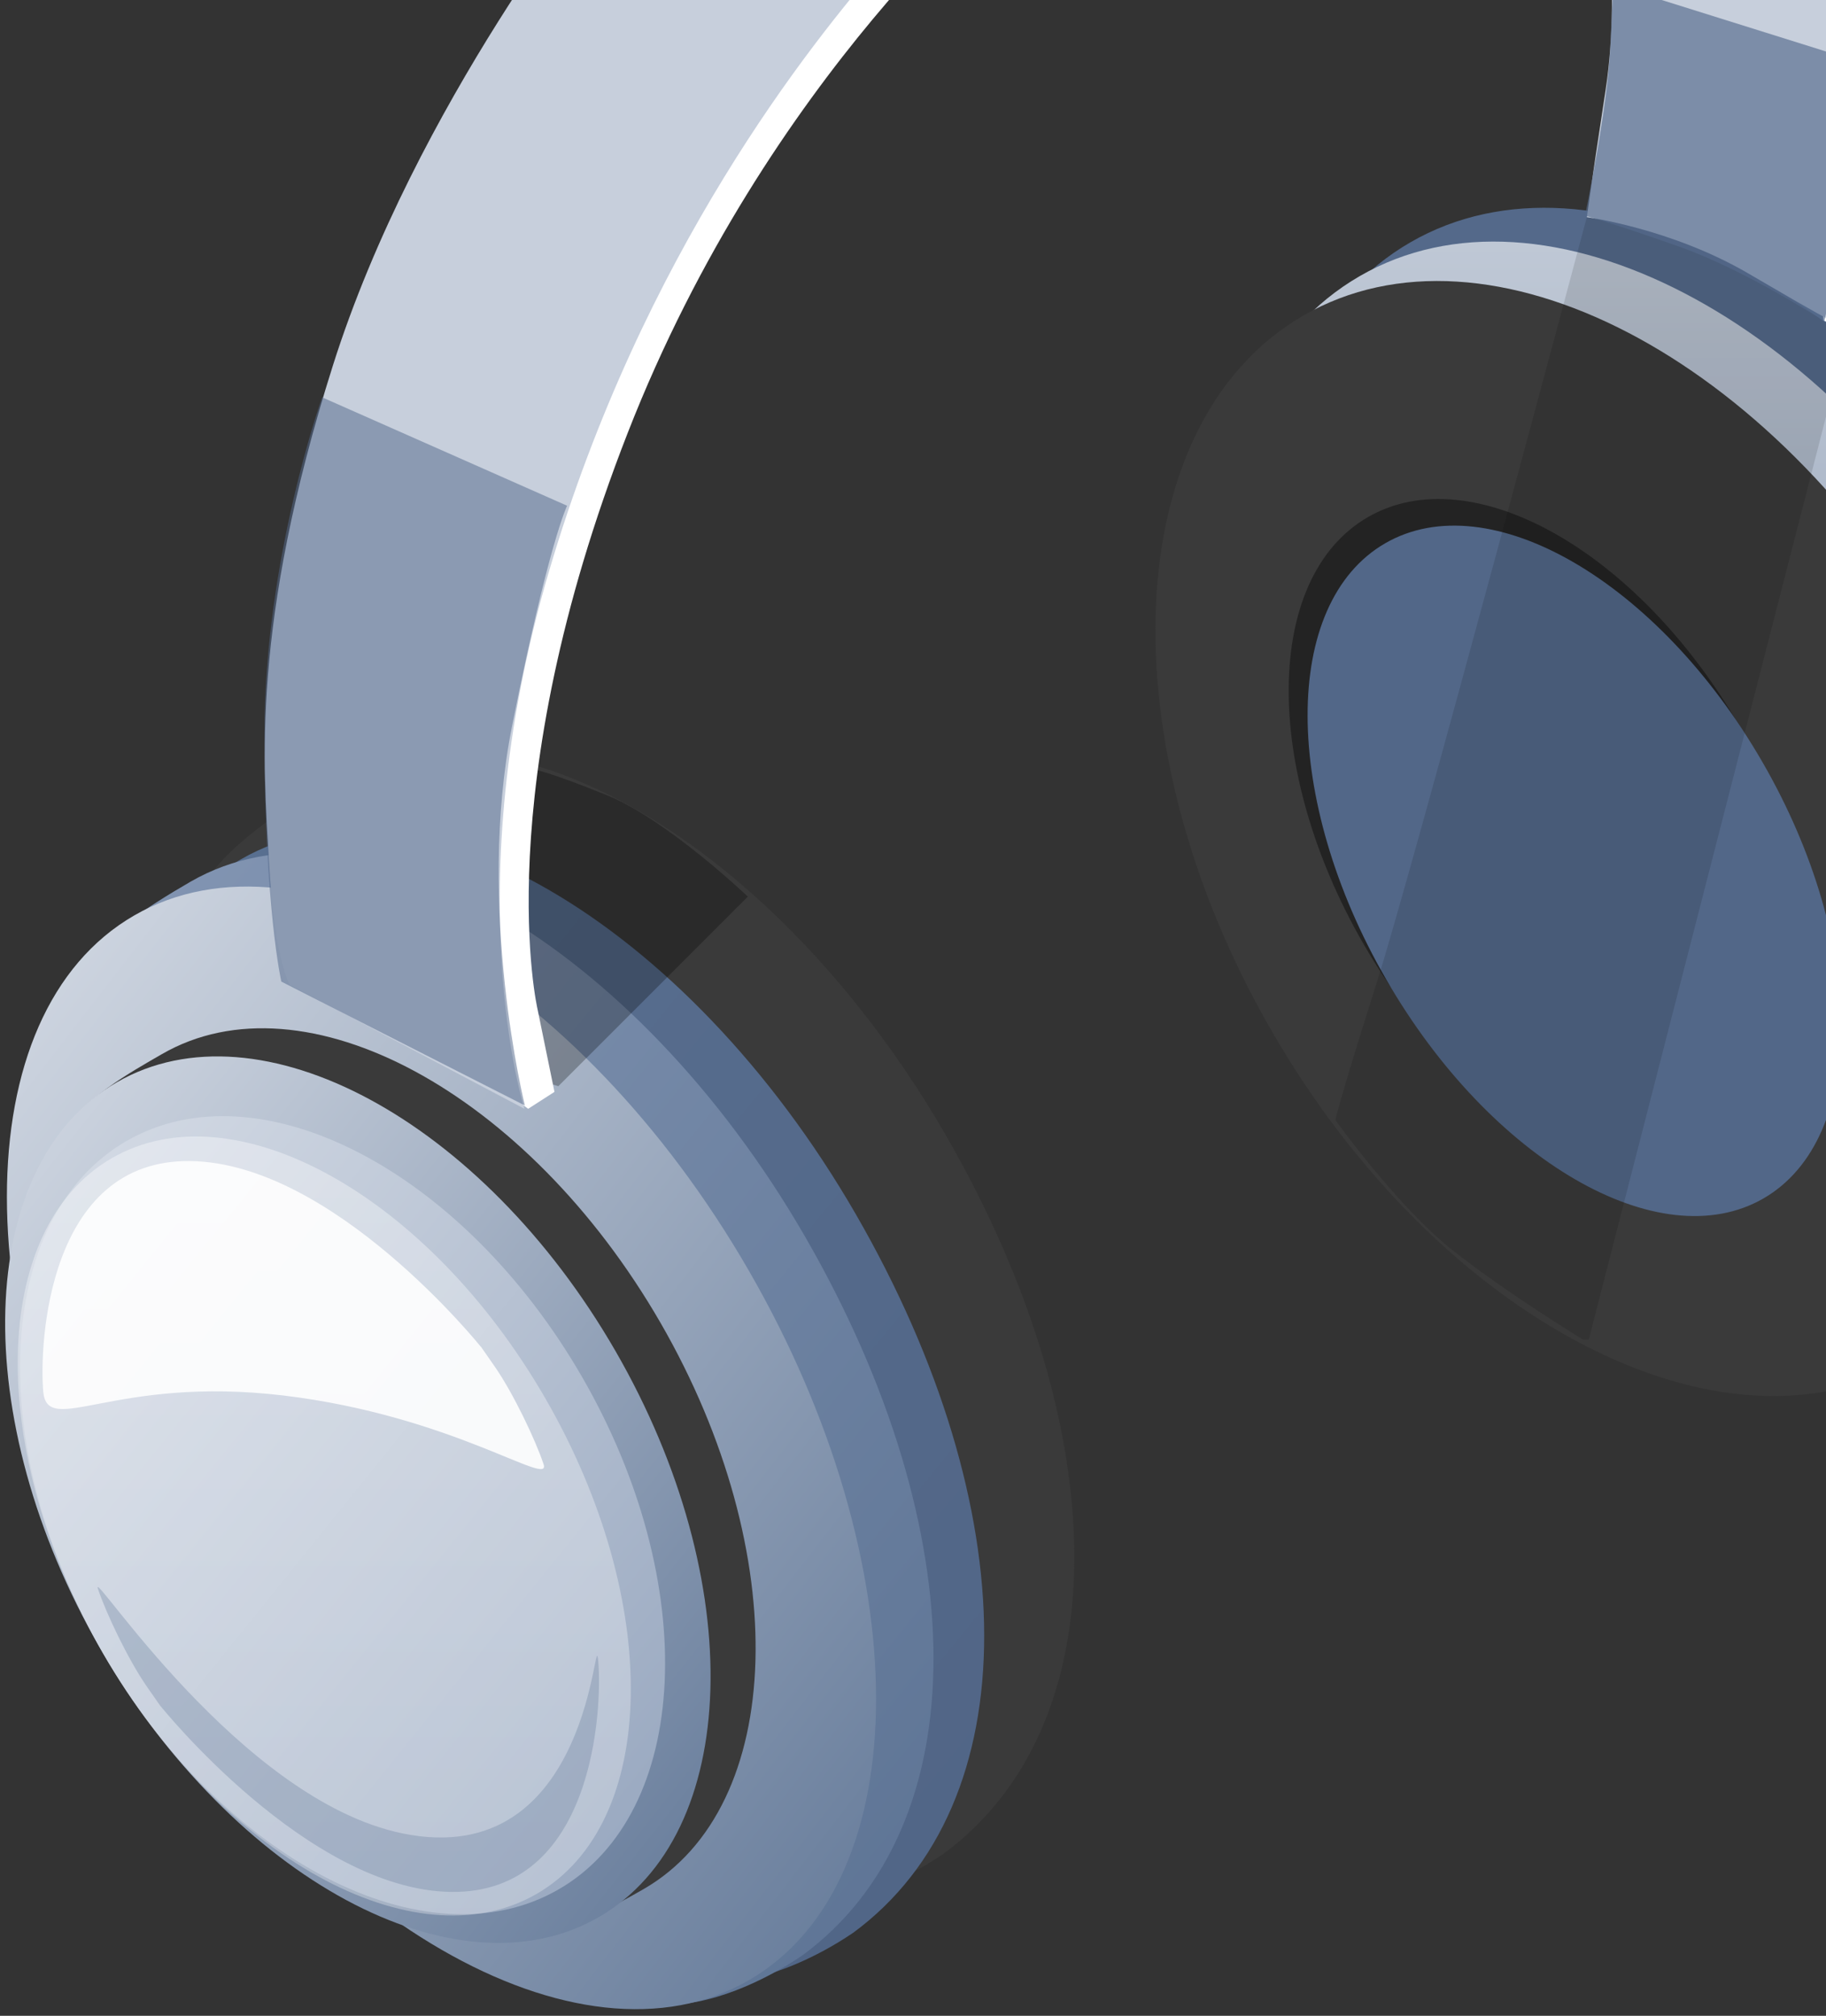 <svg width="77" height="85" viewBox="0 0 77 85" fill="none" xmlns="http://www.w3.org/2000/svg">
<rect x="0" y="0" width="77" height="85" fill="#333333" stroke="none"/>
<path fill-rule="evenodd" clip-rule="evenodd" d="M88.112 40.779C83.859 43.234 76.97 39.261 72.722 31.904C68.476 24.547 68.478 16.595 72.731 14.139C76.984 11.684 83.873 15.657 88.122 23.014C92.368 30.37 92.365 38.323 88.112 40.779Z" fill="#DAE0E8"/>
<path fill-rule="evenodd" clip-rule="evenodd" d="M84.944 54.326C77.174 58.812 65.175 52.576 58.141 40.394C51.109 28.214 51.708 14.702 59.478 10.216C67.248 5.731 79.247 11.966 86.281 24.149C93.312 36.328 92.714 49.84 84.944 54.326Z" fill="#54698A"/>
<path fill-rule="evenodd" clip-rule="evenodd" d="M82.807 55.751C75.037 60.237 63.038 54.001 56.004 41.819C48.972 29.639 49.571 16.127 57.341 11.641C65.111 7.155 77.11 13.391 84.144 25.573C91.175 37.753 90.577 51.265 82.807 55.751Z" fill="url(#paint0_linear)"/>
<path fill-rule="evenodd" clip-rule="evenodd" d="M39.766 78.18C38.263 79.209 35.807 80.396 33.751 80.239C27.102 79.764 19.467 72.346 13.974 62.833C8.586 53.503 5.573 43.985 8.263 37.892C9.135 35.833 12.2 33.928 13.97 32.905C21.125 28.773 32.727 35.474 39.887 47.873C47.044 60.271 47.208 72.719 39.768 78.18H39.766Z" fill="#3A3A3A"/>
<path fill-rule="evenodd" clip-rule="evenodd" d="M35.966 81.505C34.463 82.533 32.008 83.72 29.951 83.564C23.302 83.089 15.667 75.67 10.175 66.157C4.787 56.827 1.773 47.309 4.464 41.216C5.335 39.157 8.401 37.252 10.17 36.229C17.325 32.097 28.928 38.798 36.087 51.197C43.245 63.595 43.408 76.043 35.969 81.505H35.966Z" fill="url(#paint1_linear)"/>
<path fill-rule="evenodd" clip-rule="evenodd" d="M33.829 82.455C32.326 83.483 29.87 84.671 27.814 84.514C21.165 84.039 13.53 76.62 8.038 67.107C2.649 57.777 -0.364 48.26 2.326 42.166C3.198 40.107 6.264 38.203 8.033 37.179C15.188 33.047 26.79 39.749 33.95 52.147C41.107 64.545 41.271 76.993 33.831 82.455H33.829Z" fill="url(#paint2_linear)"/>
<path fill-rule="evenodd" clip-rule="evenodd" d="M31.578 83.5C24.423 87.632 12.82 80.93 5.661 68.532C-1.497 56.134 -1.499 42.736 5.656 38.604C12.811 34.472 24.414 41.173 31.573 53.572C38.731 65.97 38.733 79.368 31.578 83.5Z" fill="url(#paint3_linear)"/>
<path fill-rule="evenodd" clip-rule="evenodd" d="M27.151 79.65C26.142 80.232 23.855 81.505 22.749 81.583C16.971 82.217 10.797 76.406 6.128 68.32C1.759 60.75 -0.048 52.612 2.723 47.784C3.435 46.359 5.501 45.215 6.829 44.448C12.827 40.983 22.241 46.058 27.852 55.777C33.463 65.499 33.15 76.185 27.151 79.65Z" fill="#3A3A3A"/>
<path fill-rule="evenodd" clip-rule="evenodd" d="M25.252 80.838C19.253 84.302 9.84 79.228 4.229 69.508C-1.383 59.786 -1.069 49.1 4.929 45.635C10.928 42.17 20.341 47.245 25.952 56.965C31.564 66.687 31.25 77.373 25.252 80.838Z" fill="url(#paint4_linear)"/>
<path fill-rule="evenodd" clip-rule="evenodd" d="M23.556 79.669C17.978 82.889 9.379 78.434 4.347 69.721C-0.685 61.006 -0.241 51.332 5.335 48.112C10.913 44.892 19.512 49.346 24.544 58.059C29.576 66.774 29.132 76.449 23.556 79.669Z" fill="url(#paint5_linear)"/>
<path fill-rule="evenodd" clip-rule="evenodd" d="M22.63 79.859C17.482 82.832 9.299 78.294 4.352 69.728C-0.594 61.16 -0.43 51.807 4.718 48.834C9.866 45.861 18.049 50.398 22.996 58.964C27.942 67.532 27.779 76.886 22.63 79.859Z" fill="url(#paint6_linear)" fill-opacity="0.39"/>
<path fill-rule="evenodd" clip-rule="evenodd" d="M80.432 57.413C72.662 61.899 60.663 55.663 53.629 43.481C46.598 31.301 47.196 17.789 54.966 13.303C62.736 8.818 74.735 15.053 81.769 27.236C88.801 39.415 88.202 52.927 80.432 57.413Z" fill="#3A3A3A"/>
<path fill-rule="evenodd" clip-rule="evenodd" d="M73.175 48.634C68.794 51.163 61.774 47.209 57.495 39.8C53.218 32.392 53.301 24.334 57.683 21.805C62.064 19.276 69.084 23.23 73.363 30.639C77.639 38.048 77.556 46.105 73.175 48.634Z" fill="black" fill-opacity="0.39"/>
<path fill-rule="evenodd" clip-rule="evenodd" d="M74.363 50.534C69.981 53.063 62.857 48.931 58.455 41.301C54.05 33.671 54.033 25.438 58.414 22.907C62.796 20.378 69.92 24.509 74.322 32.139C78.727 39.769 78.744 48.002 74.363 50.534Z" fill="#526788"/>
<path fill-rule="evenodd" clip-rule="evenodd" d="M66.915 9.155C66.915 9.155 59.632 36.464 58.05 41.451C56.467 46.438 56.31 47.229 56.31 47.229C56.31 47.229 58.922 50.869 61.218 52.691C63.515 54.512 66.758 56.49 66.758 56.49H66.996L77.841 14.299C77.841 14.299 75.626 12.321 72.064 10.659C68.501 8.996 66.918 9.155 66.918 9.155H66.915Z" fill="black" fill-opacity="0.12"/>
<path fill-rule="evenodd" clip-rule="evenodd" d="M78.077 14.063L76.889 13.51L75.386 -5.487H77.523C77.523 -5.487 79.345 -0.422 79.107 5.515C78.87 11.451 78.079 14.063 78.079 14.063H78.077Z" fill="white"/>
<path fill-rule="evenodd" clip-rule="evenodd" d="M23.54 45.804L31.535 37.808C31.535 37.808 28.133 34.562 25.599 33.534C23.065 32.505 22.433 32.425 22.433 32.425L20.218 37.252L22.277 45.405L23.542 45.801L23.54 45.804Z" fill="black" fill-opacity="0.27"/>
<path fill-rule="evenodd" clip-rule="evenodd" d="M42.694 -5.252C42.694 -5.252 32.404 3.06 26.468 18.258C20.531 33.456 22.668 42.558 22.668 42.558L23.381 46.041L22.272 46.754L21.4 46.12C21.4 46.12 17.204 32.268 22.428 17.545C27.653 2.822 39.129 -5.33 39.129 -5.33L42.691 -5.252H42.694Z" fill="white"/>
<path fill-rule="evenodd" clip-rule="evenodd" d="M12.22 41.529L22.115 46.754C22.115 46.754 19.187 37.571 23.143 24.116C27.102 10.659 34.145 1.872 37.313 -1.768C40.478 -5.409 40.953 -5.489 40.953 -5.489L25.359 -5.33C25.359 -5.33 17.522 4.406 14.039 15.408C10.555 26.41 11.111 32.268 11.348 36.383C11.586 40.499 12.22 41.529 12.22 41.529Z" fill="#C7CFDC"/>
<path fill-rule="evenodd" clip-rule="evenodd" d="M77.048 13.43C77.048 13.43 78.395 4.722 77.761 -0.344C77.127 -5.409 75.783 -6.28 75.783 -6.28L67.471 -5.884C67.471 -5.884 68.421 -0.897 67.709 3.774C66.996 8.445 66.918 9.158 66.918 9.158C66.918 9.158 70.48 9.632 73.726 11.532C76.972 13.432 77.051 13.432 77.051 13.432L77.048 13.43Z" fill="#C7CFDC"/>
<path fill-rule="evenodd" clip-rule="evenodd" d="M22.133 46.615C22.133 46.615 20.055 38.304 21.599 30.586C23.142 22.869 23.914 21.325 23.914 21.325L13.584 16.754C13.584 16.754 11.15 23.581 11.15 30.943C11.15 38.304 11.863 41.391 11.863 41.391L22.133 46.615Z" fill="#556B8C" fill-opacity="0.52"/>
<path fill-rule="evenodd" clip-rule="evenodd" d="M76.93 13.548C76.93 13.548 73.664 11.411 70.815 10.402C67.965 9.392 66.837 9.096 66.837 9.096C66.837 9.096 67.787 4.584 67.906 1.972C68.025 -0.641 68.025 -0.641 68.025 -0.641L77.879 2.446C77.879 2.446 77.998 7.136 77.642 9.571C77.286 12.005 76.93 13.548 76.93 13.548Z" fill="#556B8C" fill-opacity="0.65"/>
<path fill-rule="evenodd" clip-rule="evenodd" d="M20.284 56.799C20.284 56.799 14.074 49.043 8.033 48.958C1.991 48.872 1.652 56.713 1.823 58.673C1.994 60.632 4.801 57.991 11.946 58.843C19.091 59.696 23.261 62.764 22.922 61.741C22.582 60.717 21.647 58.758 20.88 57.649C20.115 56.54 20.284 56.797 20.284 56.797V56.799Z" fill="white" fill-opacity="0.88"/>
<path fill-rule="evenodd" clip-rule="evenodd" d="M6.767 71.935C6.767 71.935 12.977 79.69 19.018 79.776C25.059 79.861 25.399 72.02 25.228 70.061C25.057 68.102 25.043 78.971 16.968 77.308C10.082 75.884 3.789 65.969 4.129 66.993C4.468 68.016 5.404 69.975 6.171 71.085C6.936 72.194 6.767 71.937 6.767 71.937V71.935Z" fill="#677C9C" fill-opacity="0.33"/>
<defs>
<linearGradient id="paint0_linear" x1="69.924" y1="5.83" x2="69.924" y2="61.398" gradientUnits="userSpaceOnUse">
<stop stop-color="#C6CEDA"/>
<stop offset="1" stop-color="#6F83A0"/>
</linearGradient>
<linearGradient id="paint1_linear" x1="-4.09" y1="36.201" x2="48.951" y2="79.472" gradientUnits="userSpaceOnUse">
<stop stop-color="#5A7192"/>
<stop offset="1" stop-color="#506485"/>
</linearGradient>
<linearGradient id="paint2_linear" x1="-6.227" y1="37.151" x2="46.814" y2="80.422" gradientUnits="userSpaceOnUse">
<stop stop-color="#889AB7"/>
<stop offset="1" stop-color="#5A7192"/>
</linearGradient>
<linearGradient id="paint3_linear" x1="-8.378" y1="40.121" x2="45.403" y2="81.726" gradientUnits="userSpaceOnUse">
<stop stop-color="#DEE3EB"/>
<stop offset="1" stop-color="#5A7192"/>
</linearGradient>
<linearGradient id="paint4_linear" x1="-6.783" y1="45.837" x2="36.683" y2="80.284" gradientUnits="userSpaceOnUse">
<stop stop-color="#DEE3EB"/>
<stop offset="1" stop-color="#5A7192"/>
</linearGradient>
<linearGradient id="paint5_linear" x1="-5.489" y1="47.639" x2="34.202" y2="79.669" gradientUnits="userSpaceOnUse">
<stop stop-color="#DEE3EB"/>
<stop offset="1" stop-color="#8FA0BA"/>
</linearGradient>
<linearGradient id="paint6_linear" x1="13.407" y1="44.538" x2="13.407" y2="83.957" gradientUnits="userSpaceOnUse">
<stop stop-color="white"/>
<stop offset="1" stop-color="#DEE3EB"/>
</linearGradient>
</defs>
</svg>
